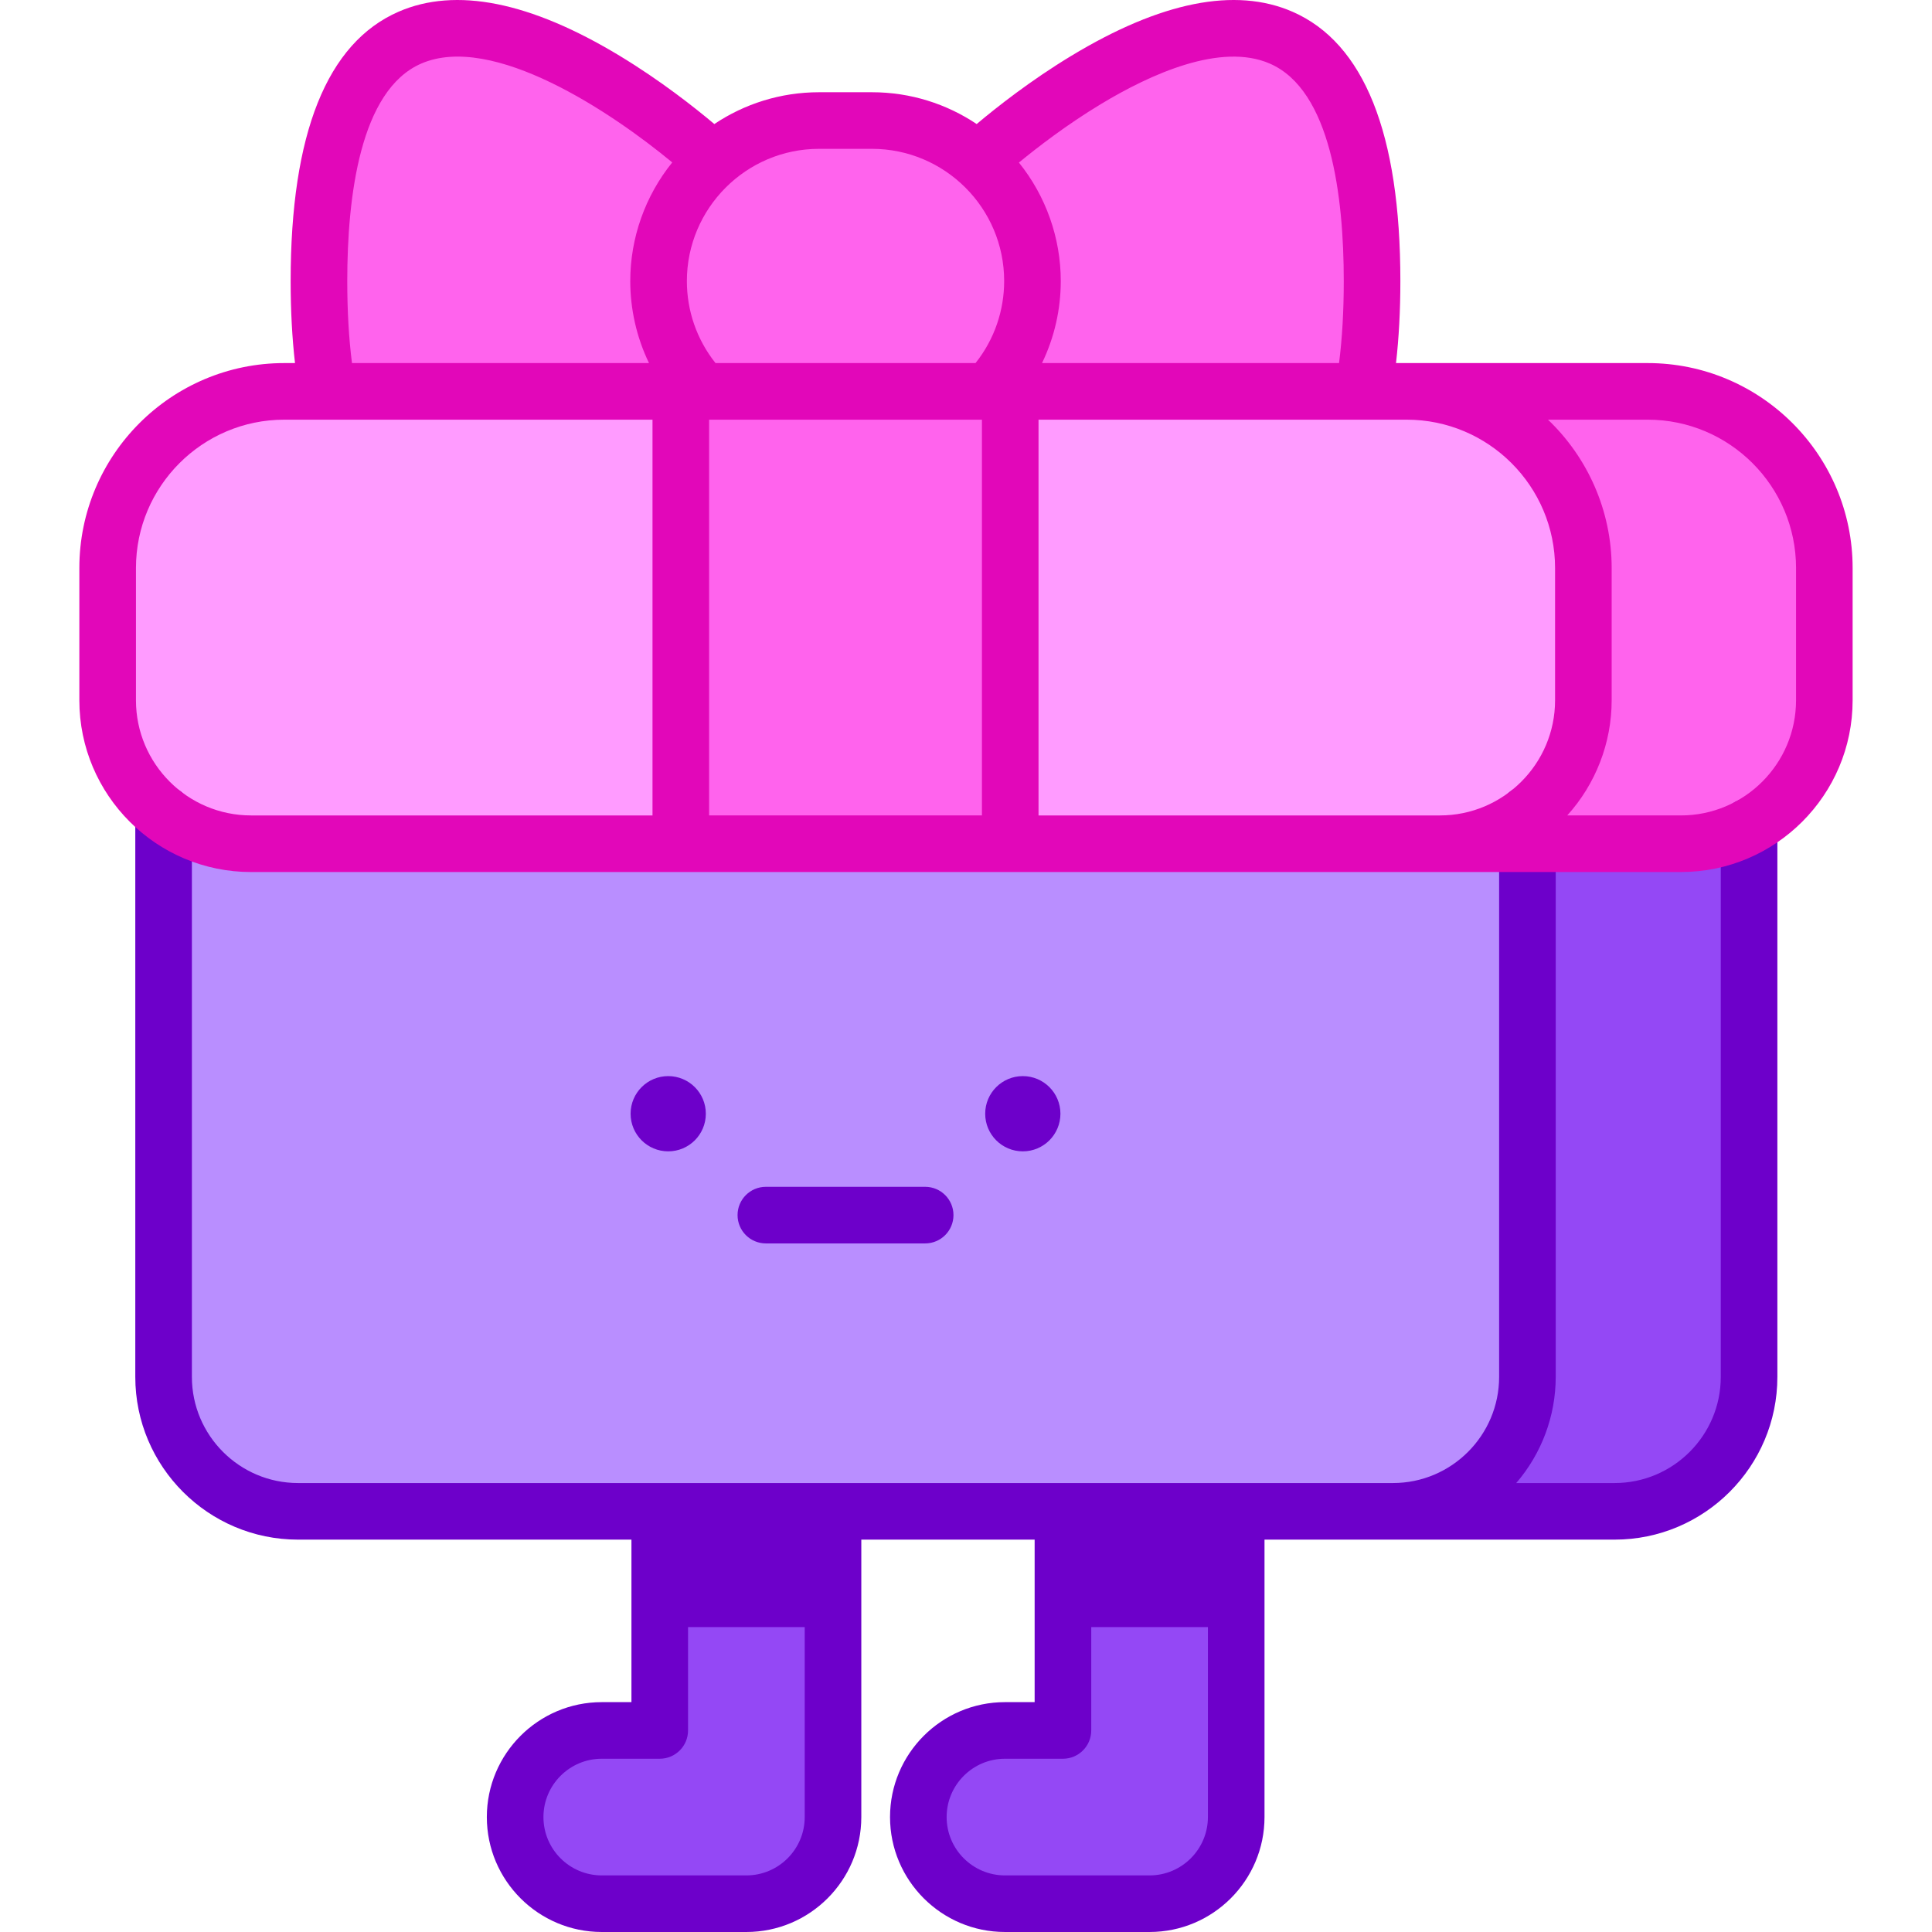 <svg id="Capa_1" enable-background="new 0 0 512 512" height="512" viewBox="0 0 512 512" width="512" xmlns="http://www.w3.org/2000/svg"><g><g><path d="m327.608 400.519v81.023c0 12.679-10.279 22.958-22.958 22.958h-38.323c-12.679 0-22.958-10.279-22.958-22.958s10.279-22.958 22.958-22.958h15.364v-58.064h45.917z" fill="#9448f5"/></g><g><path d="m220.758 400.519v81.023c0 12.679-10.279 22.958-22.958 22.958h-38.323c-12.679 0-22.958-10.279-22.958-22.958s10.279-22.958 22.958-22.958h15.364v-58.064h45.917z" fill="#9448f5"/></g><path d="m174.841 400.519h45.917v30.679h-45.917z" fill="#6d00ca"/><path d="m281.691 400.519h45.917v30.679h-45.917z" fill="#6d00ca"/><path d="m381.597 223.598h-315.064c-8.726 0-16.761-2.95-23.176-7.897v149.186c0 19.679 15.953 35.632 35.632 35.632h290.162c19.679 0 35.632-15.953 35.632-35.632v-149.191c-6.418 4.951-14.457 7.902-23.186 7.902z" fill="#b98eff"/><path d="m445.457 223.598h-40.674v141.289c0 19.679-15.953 35.632-35.632 35.632h58.741c19.679 0 35.632-15.953 35.632-35.632v-145.852c-5.374 2.91-11.528 4.563-18.067 4.563z" fill="#9448f5"/><path d="m419.608 150.533v35.054c0 20.995-17.026 38.011-38.011 38.011h-315.064c-20.985 0-38.001-17.016-38.001-38.011v-35.054c0-25.848 20.956-46.814 46.804-46.814h297.459c25.848 0 46.813 20.965 46.813 46.814z" fill="#ff9bff"/><g fill="#ff63ed"><path d="m483.468 150.533v35.054c0 20.995-17.026 38.011-38.011 38.011h-63.86c20.985 0 38.011-17.016 38.011-38.011v-35.054c0-25.848-20.966-46.814-46.814-46.814h63.86c25.849 0 46.814 20.965 46.814 46.814z"/><path d="m180.419 103.719h87.301v119.88h-87.301z"/><path d="m186.195 103.719c-7.225-7.623-11.669-17.906-11.669-29.237 0-12.728 5.597-24.142 14.455-31.937 0 0-104.454-97.041-104.454 31.937 0 11.456.828 21.121 2.33 29.237z"/><path d="m261.957 103.719c7.22-7.623 11.656-17.909 11.656-29.237 0-23.494-19.045-42.539-42.539-42.539h-14.009c-23.494 0-42.539 19.045-42.539 42.539 0 11.328 4.437 21.614 11.656 29.237z"/><path d="m273.613 74.481c0 11.332-4.444 21.615-11.669 29.237h99.338c1.502-8.116 2.33-17.781 2.33-29.237 0-128.978-104.454-31.937-104.454-31.937 8.858 7.796 14.455 19.21 14.455 31.937z"/></g><circle cx="271.056" cy="295.15" fill="#6d00ca" r="9.969"/><g fill="#6d00ca"><path d="m463.524 211.535c-4.142 0-7.5 3.358-7.5 7.5v145.852c0 15.512-12.621 28.133-28.133 28.133h-26.071c6.719-7.8 10.462-17.781 10.462-28.133v-141.289-7.902c0-4.142-3.357-7.5-7.5-7.5s-7.5 3.358-7.5 7.5v7.902 141.289c0 15.512-12.621 28.133-28.133 28.133-28.777 0-258.551 0-290.163 0-15.512 0-28.133-12.621-28.133-28.133v-149.186c0-4.141-3.357-7.5-7.5-7.5s-7.5 3.358-7.5 7.5v149.186c0 23.783 19.349 43.132 43.132 43.132h88.353v43.065h-7.865c-16.794 0-30.458 13.663-30.458 30.458s13.663 30.458 30.458 30.458h38.323c16.795 0 30.459-13.663 30.459-30.458v-73.523h45.934v43.065h-7.864c-16.795 0-30.459 13.663-30.459 30.458s13.663 30.458 30.459 30.458h38.323c16.794 0 30.458-13.663 30.458-30.458v-73.523h92.784c23.783 0 43.132-19.349 43.132-43.132v-145.852c.002-4.142-3.356-7.5-7.498-7.5zm-250.266 270.007c0 8.524-6.935 15.459-15.459 15.459h-38.323c-8.524 0-15.458-6.935-15.458-15.459s6.934-15.459 15.458-15.459h15.365c4.142 0 7.5-3.358 7.5-7.5v-50.564h30.918v73.523zm106.85 0c0 8.524-6.934 15.459-15.458 15.459h-38.323c-8.524 0-15.459-6.935-15.459-15.459s6.935-15.459 15.459-15.459h15.364c4.142 0 7.5-3.358 7.5-7.5v-50.564h30.918v73.523z"/><path d="m202.961 329.518h42.219c4.142 0 7.5-3.357 7.5-7.5 0-4.141-3.357-7.5-7.5-7.5h-42.219c-4.142 0-7.5 3.358-7.5 7.5 0 4.143 3.357 7.5 7.5 7.5z"/></g><circle cx="177.084" cy="295.15" fill="#6d00ca" r="9.969"/><path d="m436.654 96.219h-63.86-2.837c.761-6.631 1.154-13.896 1.154-21.738 0-39.09-9.618-63.103-28.588-71.373-15.155-6.607-34.881-2.671-58.63 11.695-10.774 6.517-19.839 13.673-25.062 18.068-7.948-5.32-17.496-8.429-27.758-8.429h-14.008c-10.262 0-19.809 3.109-27.758 8.429-5.224-4.395-14.288-11.551-25.062-18.068-23.749-14.366-43.477-18.301-58.63-11.695-18.97 8.269-28.588 32.282-28.588 71.373 0 7.842.394 15.108 1.154 21.738h-2.847c-29.943 0-54.303 24.365-54.303 54.314v35.054c0 25.095 20.411 45.511 45.501 45.511h378.924c25.096 0 45.512-20.416 45.512-45.511v-35.054c0-29.949-24.365-54.314-54.314-54.314zm-24.546 54.314v35.054c0 16.824-13.687 30.511-30.511 30.511h-106.377v-104.88h97.574c21.678 0 39.314 17.637 39.314 39.315zm-120.452-122.895c13.299-8.044 31.882-16.445 44.874-10.78 16.185 7.055 19.582 35.229 19.582 57.623 0 7.968-.42 15.251-1.251 21.738h-78.714c3.318-6.883 4.966-14.301 4.966-21.738 0-11.378-3.916-22.5-11.093-31.4 4.954-4.076 12.702-10.039 21.636-15.443zm-60.582 11.804c19.229 0 35.04 15.623 35.04 35.039 0 7.7-2.516 15.358-7.586 21.738h-68.915c-5.039-6.344-7.586-13.979-7.586-21.738 0-19.224 15.65-35.039 35.04-35.039zm-139.047 35.039c0-22.388 3.395-50.557 19.572-57.619 18.933-8.262 50.475 12.874 66.55 26.183-7.165 8.866-11.123 19.978-11.123 31.436 0 7.478 1.684 14.939 4.966 21.738h-78.713c-.832-6.486-1.252-13.768-1.252-21.738zm-55.996 111.106v-35.054c0-21.678 17.632-39.314 39.304-39.314h97.585v104.88h-106.387c-16.819-.001-30.502-13.688-30.502-30.512zm151.888 30.511v-104.88h72.302v104.88zm288.05-30.511c0 16.824-13.688 30.511-30.512 30.511h-30.12c7.514-8.292 11.771-19.204 11.771-30.511v-35.054c0-15.322-6.468-29.395-16.875-39.314h26.422c21.678 0 39.315 17.636 39.315 39.314v35.054z" fill="#e207b9"/></g></svg>